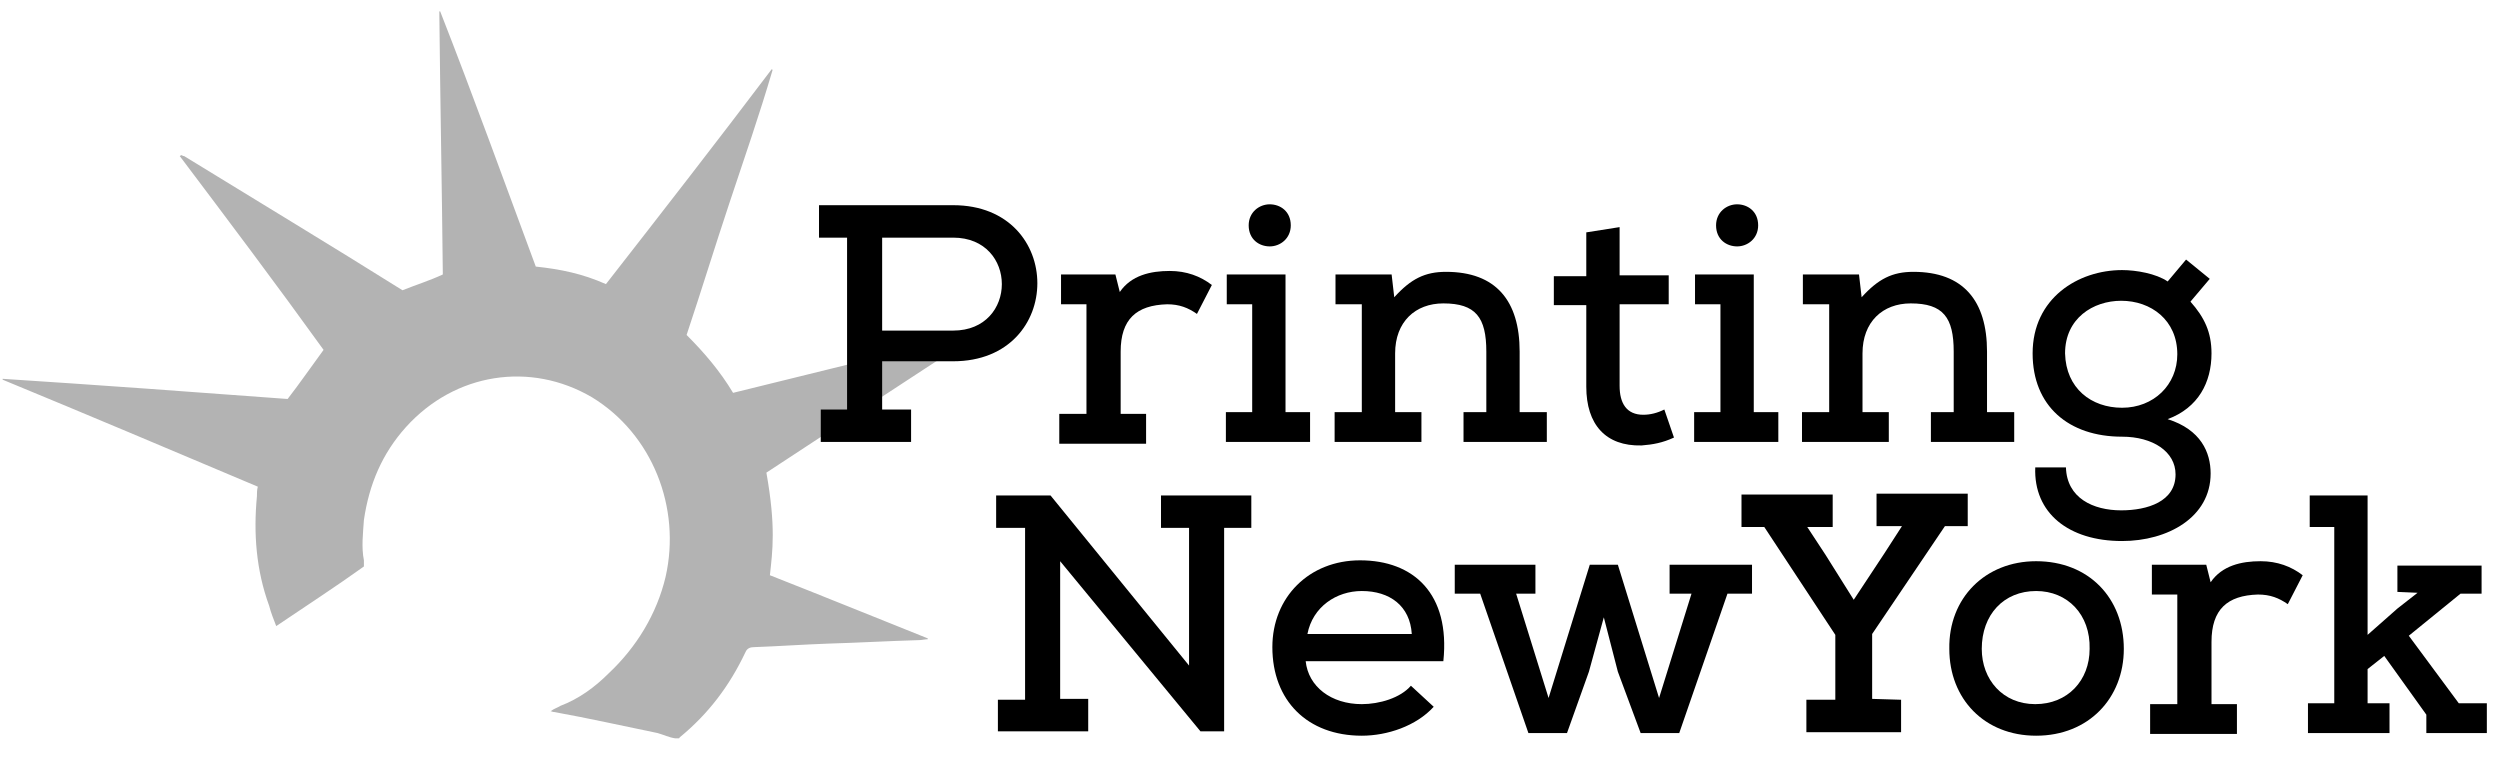 <?xml version="1.0" encoding="UTF-8"?> <!-- Generator: Adobe Illustrator 24.2.0, SVG Export Plug-In . SVG Version: 6.00 Build 0) --> <svg xmlns="http://www.w3.org/2000/svg" xmlns:xlink="http://www.w3.org/1999/xlink" version="1.1" id="Layer_1" x="0px" y="0px" viewBox="0 0 285.1 87.6" style="enable-background:new 0 0 285.1 87.6;" xml:space="preserve"> <style type="text/css"> .st0{opacity:0.3;} </style> <g class="st0"> <g> <path d="M77,84.2c-0.7-0.1-1.3-0.4-2-0.6c-3.9-0.8-7.9-1.7-11.8-2.4c-0.1,0-0.1,0-0.4-0.1c0.4-0.3,0.8-0.4,1.1-0.6 c2.1-0.8,3.9-2.1,5.5-3.7c3.2-3,5.5-6.8,6.5-11c1.8-7.9-1.5-16.3-8.4-20.5c-7-4.1-15.6-2.8-21.2,3.4c-2.7,3-4.2,6.5-4.8,10.6 c-0.1,1.5-0.3,3.1,0,4.6c0,0.3,0,0.4,0,0.7c-3.2,2.3-6.6,4.5-10,6.8c-0.3-0.8-0.6-1.5-0.8-2.3c-1.5-4.1-1.8-8.3-1.4-12.5 c0-0.4,0-0.7,0.1-1.1c-9.7-4.1-19.4-8.2-29.1-12.2v-0.1c10.8,0.7,21.8,1.5,32.5,2.3c1.4-1.8,2.7-3.7,4.1-5.6 C31.5,32.4,26,25.1,20.5,17.8c0.1,0,0.1-0.1,0.1-0.1s0,0,0.1,0s0.1,0.1,0.3,0.1c8.3,5.1,16.6,10.1,24.9,15.3 c1.5-0.6,3.1-1.1,4.6-1.8c-0.1-10-0.3-20-0.4-30h0.1C54,11,57.5,20.7,61.1,30.4c2.8,0.3,5.3,0.8,8,2C75.5,24.2,81.8,16.1,88,7.9 c0,0,0.1,0,0.1,0.1c-1.5,5.1-3.2,10-4.9,15.1s-3.2,10-4.9,15.1c2,2,3.8,4.1,5.3,6.6c9.3-2.3,18.7-4.6,28-6.9c0,0,0,0.1,0.1,0.1 c-8.2,5.3-16.2,10.6-24.3,15.9c1.1,6.2,0.7,8.9,0.4,11.7c6.1,2.4,12,4.8,18,7.2v0.1c-0.3,0-0.7,0.1-1,0.1 c-3.5,0.1-6.9,0.3-10.4,0.4c-2.8,0.1-5.6,0.3-8.4,0.4c-0.4,0-0.8,0.1-1,0.6c-1.8,3.8-4.2,7-7.5,9.7c0,0,0,0.1-0.1,0.1 C77.6,84.2,77.3,84.2,77,84.2z"></path> </g> </g> <g> <path d="M96.6,27.1h-3.2v-3.7h15.3c12.8,0,12.8,17.8,0,17.8h-8.1v5.5h3.3v3.7H93.6v-3.7h3V27.1z M108.7,37.7c7.4,0,7.4-10.6,0-10.6 h-8.1v10.6H108.7z"></path> <path d="M123.9,34.7H121v-3.4h6.2l0.5,2c1.3-1.9,3.5-2.4,5.7-2.4c1.9,0,3.5,0.6,4.8,1.6l-1.7,3.3c-1-0.7-2-1.1-3.4-1.1 c-3.5,0.1-5.3,1.7-5.3,5.4v7.1h2.9v3.4h-9.9v-3.4h3.1V34.7z"></path> <path d="M146.6,31.3V47h2.8v3.4h-9.6V47h3V34.7h-2.9v-3.4L146.6,31.3L146.6,31.3z M142.4,25.7c0-1.5,1.2-2.4,2.4-2.4 c1.2,0,2.4,0.8,2.4,2.4c0,1.5-1.2,2.4-2.4,2.4C143.6,28.1,142.4,27.3,142.4,25.7z"></path> <path d="M159.1,47h3v3.4h-9.9V47h3.1V34.7h-3v-3.4h6.4l0.3,2.6c1.9-2.1,3.5-2.9,5.9-2.9c5.7,0,8.4,3.3,8.4,9.1V47h3.1v3.4h-9.5V47 h2.6v-6.9c0-3.9-1.2-5.5-4.9-5.5c-3.2,0-5.5,2.1-5.5,5.7V47z"></path> <path d="M184.7,25.9v5.5h5.6v3.3h-5.6V44c0,2,0.8,3.3,2.7,3.3c0.8,0,1.6-0.2,2.4-0.6l1.1,3.2c-1.3,0.6-2.4,0.8-3.7,0.9 c-4.1,0.1-6.3-2.4-6.3-6.7v-9.3h-3.7v-3.3h3.7v-5L184.7,25.9z"></path> <path d="M200,31.3V47h2.8v3.4h-9.6V47h3V34.7h-2.9v-3.4L200,31.3L200,31.3z M195.7,25.7c0-1.5,1.2-2.4,2.4-2.4s2.4,0.8,2.4,2.4 c0,1.5-1.2,2.4-2.4,2.4C196.9,28.1,195.7,27.3,195.7,25.7z"></path> <path d="M212.4,47h3v3.4h-9.9V47h3.1V34.7h-3v-3.4h6.4l0.3,2.6c1.9-2.1,3.5-2.9,5.9-2.9c5.7,0,8.4,3.3,8.4,9.1V47h3.1v3.4h-9.5V47 h2.6v-6.9c0-3.9-1.2-5.5-4.9-5.5c-3.2,0-5.5,2.1-5.5,5.7L212.4,47L212.4,47z"></path> <path d="M235.6,53.3c0.1,3.5,3.1,4.9,6.3,4.9c3,0,6.2-1,6.2-4.1c0-2.6-2.6-4.3-6.1-4.3c-6.1,0-10.2-3.5-10.2-9.5 c0-6.3,5.2-9.5,10.2-9.5c1.6,0,3.9,0.4,5.2,1.3l2.1-2.5l2.7,2.2l-2.2,2.6c1.6,1.8,2.4,3.5,2.4,5.9c0,3.3-1.5,6.2-5,7.5 c3.8,1.2,4.9,3.8,4.9,6.2c0,5-4.9,7.7-10.1,7.7c-6.1,0-10.1-3.2-9.9-8.4L235.6,53.3L235.6,53.3z M242,46.5c3.6,0,6.3-2.6,6.3-6.1 c0-3.9-3-6.1-6.4-6.1c-3.2,0-6.4,2-6.4,6C235.6,44.3,238.5,46.5,242,46.5z"></path> </g> <g> <path d="M113.8,83.5v-3.7h3.1V60.2h-3.3v-3.7h6.2l15.8,19.4V60.2h-3.2v-3.7h10.3v3.7h-3.1v23.2h-2.7l-16-19.4v15.7h3.2v3.7h-10.3 V83.5z"></path> <path d="M163.5,80.6c-2,2.2-5.3,3.3-8.2,3.3c-6.2,0-10.2-4-10.2-10.1c0-5.7,4.2-9.9,10-9.9c6.1,0,10.3,3.8,9.5,11.5h-15.7 c0.3,2.9,2.9,4.9,6.4,4.9c2,0,4.4-0.7,5.6-2.1L163.5,80.6z M161,72.3c-0.2-3.2-2.5-4.9-5.7-4.9c-2.9,0-5.6,1.8-6.2,4.9H161z"></path> <path d="M168.8,67.7h-2.9v-3.3h9.2v3.3h-2.2l3.7,11.9l4.7-15.2h3.2l4.7,15.2l3.7-11.9h-2.5v-3.3h9.4v3.3H197l-5.5,15.9h-4.4l-2.6-7 l-1.6-6.2l-1.7,6.2l-2.5,7h-4.4L168.8,67.7z"></path> <path d="M216.8,79.8v3.7H206v-3.7h3.3v-7.4l-8.1-12.3h-2.6v-3.7H209v3.7h-2.9l2.1,3.2l3.2,5.1l3.5-5.3l2-3.1H214v-3.7h10.4V60h-2.6 l-8.3,12.3v7.4L216.8,79.8L216.8,79.8z"></path> <path d="M232.2,64c6,0,10,4.2,10,10c0,5.6-4,9.9-10,9.9c-5.9,0-9.9-4.2-9.9-9.9C222.2,68.2,226.4,64,232.2,64z M232.2,67.4 c-3.7,0-6.2,2.7-6.2,6.6c0,3.5,2.4,6.3,6.1,6.3s6.2-2.7,6.2-6.3C238.4,70.1,235.8,67.4,232.2,67.4z"></path> <path d="M248.3,67.8h-2.9v-3.4h6.2l0.5,2c1.3-1.9,3.5-2.4,5.7-2.4c1.9,0,3.5,0.6,4.8,1.6l-1.7,3.3c-1-0.7-2-1.1-3.4-1.1 c-3.5,0.1-5.3,1.7-5.3,5.4v7.1h2.9v3.4h-9.9v-3.4h3.1L248.3,67.8L248.3,67.8z"></path> <path d="M263.4,59.9v-3.4h6.6v15.9l3.4-3l2.3-1.8l-2.3-0.1v-3h9.6v3.2h-2.4l-5.9,4.8l5.7,7.7h3.2v3.4h-6.9v-2.1l-4.8-6.7l-1.9,1.5 v3.9h2.5v3.4h-9.3v-3.4h3V60.1h-2.8V59.9z"></path> </g> </svg> 